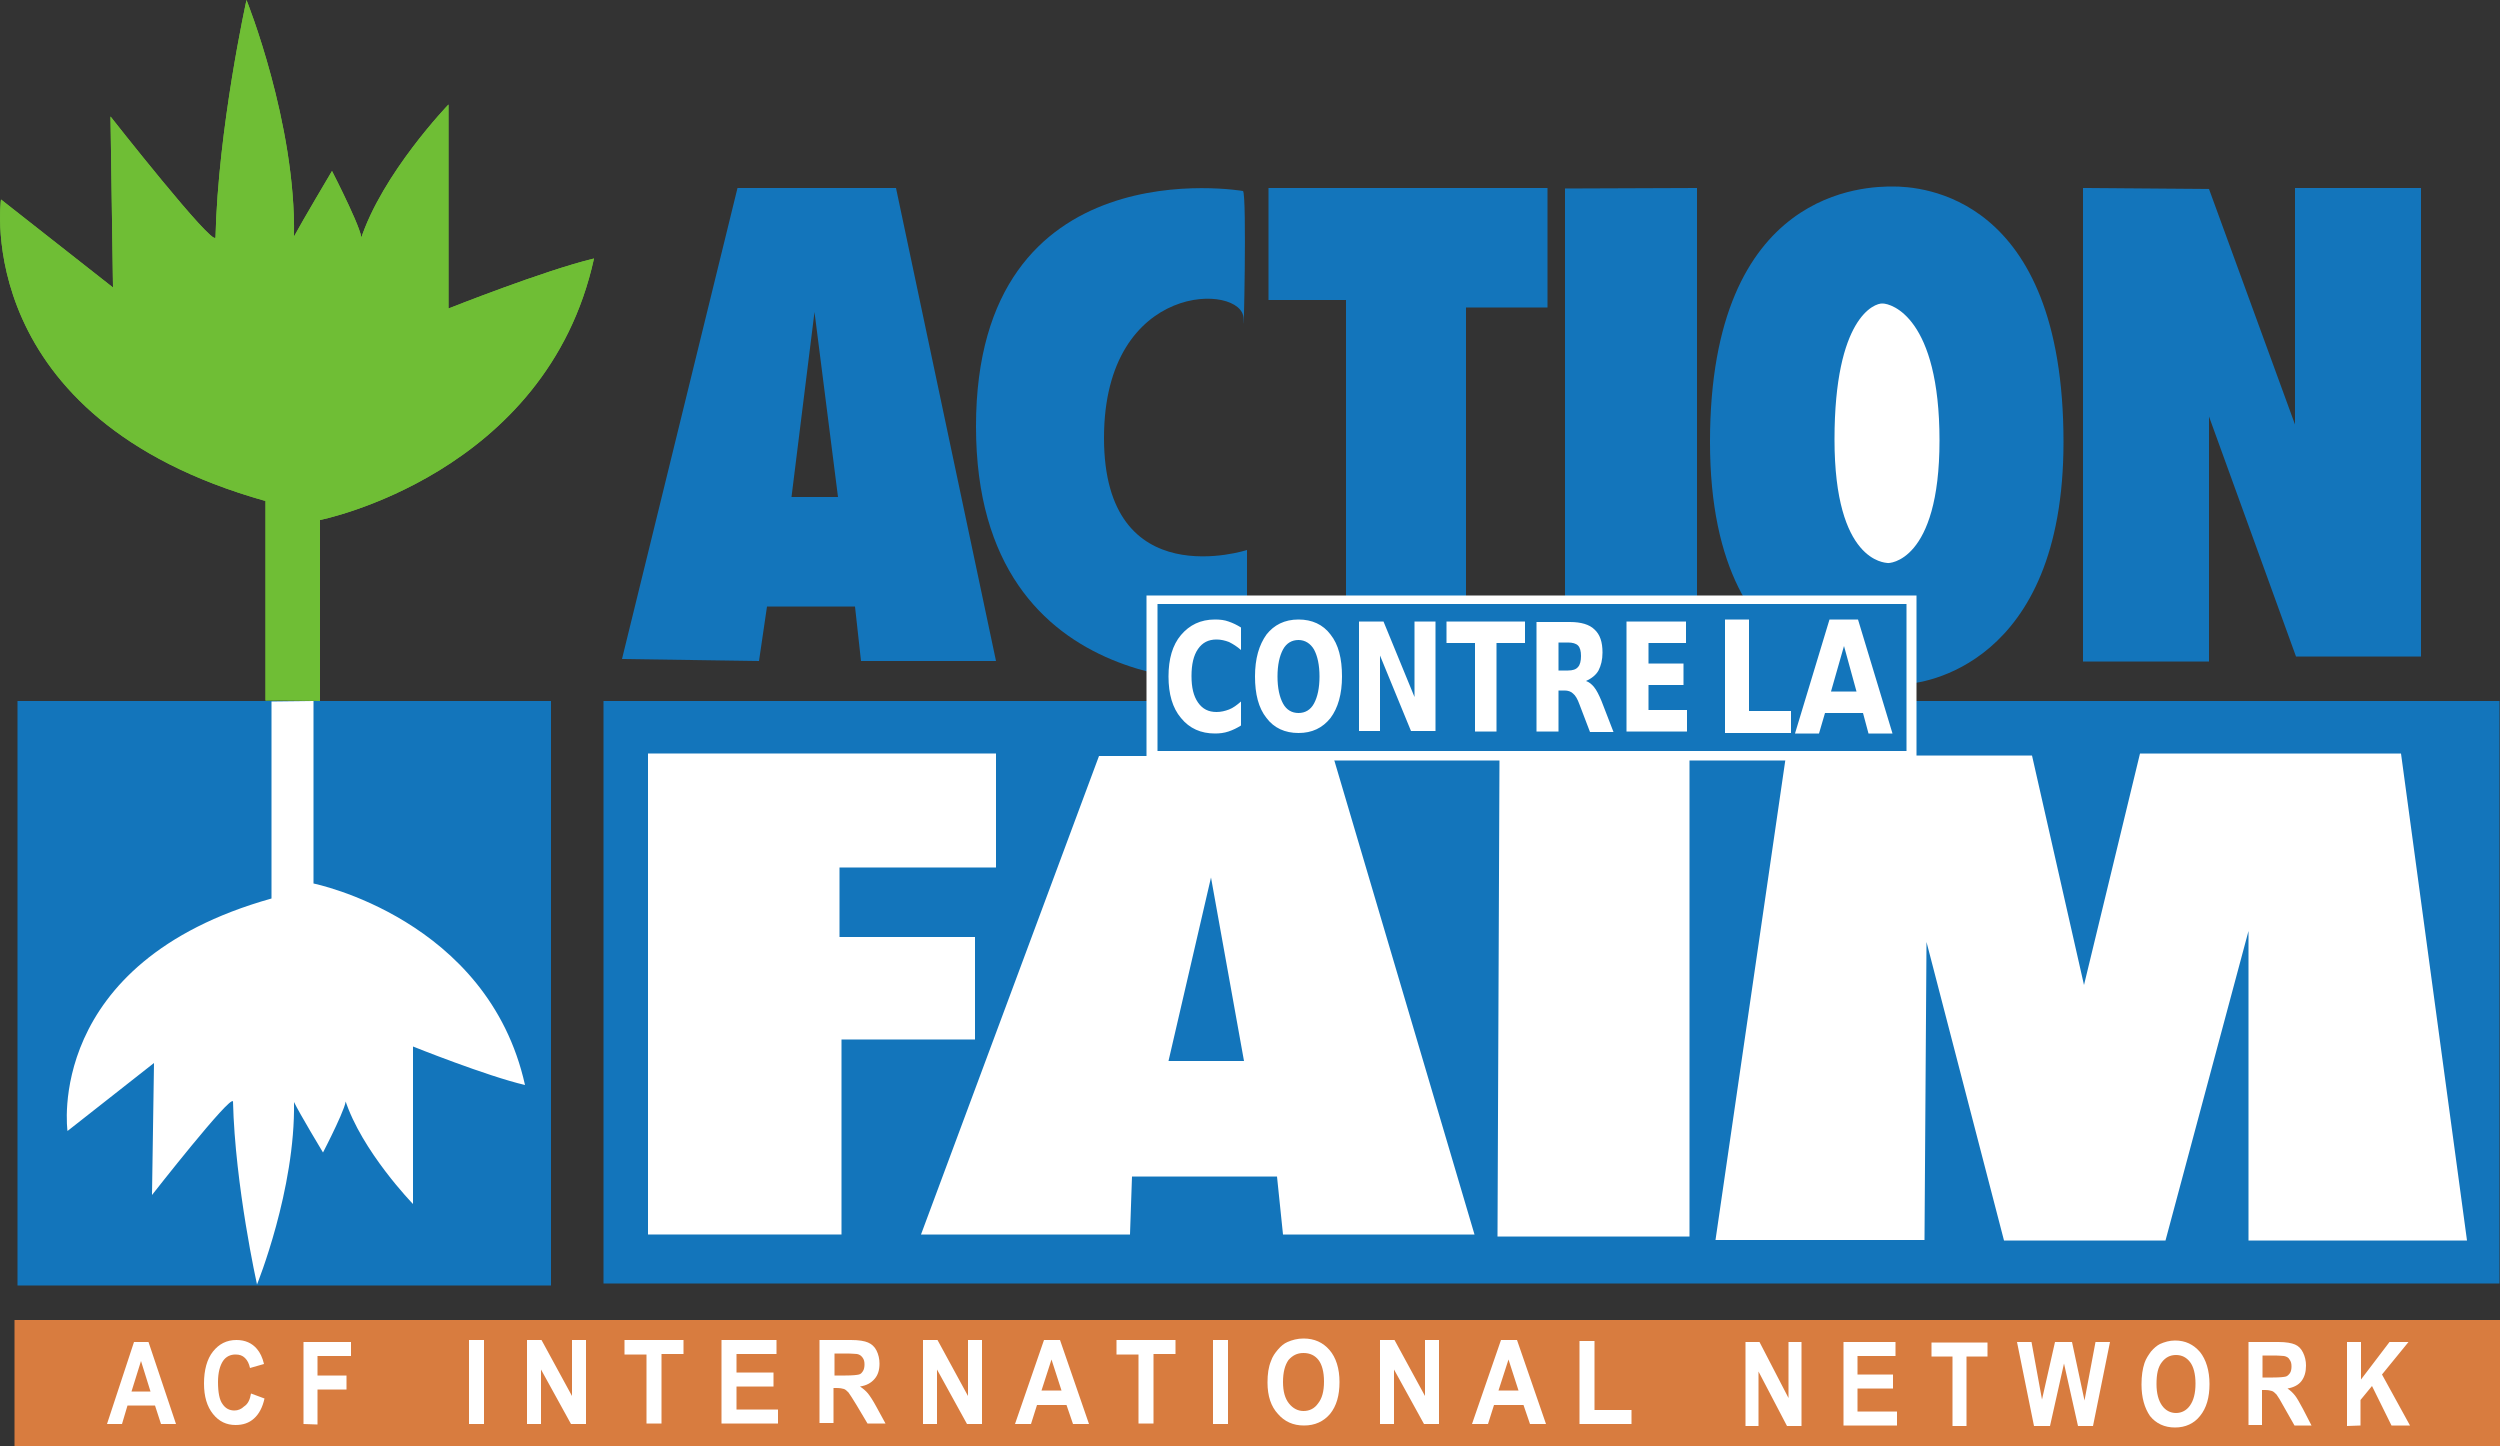 <?xml version="1.0" encoding="utf-8"?>
<!-- Generator: Adobe Illustrator 21.0.0, SVG Export Plug-In . SVG Version: 6.00 Build 0)  -->
<svg version="1.1" id="svg13668" xmlns:svg="http://www.w3.org/2000/svg"
	 xmlns="http://www.w3.org/2000/svg" xmlns:xlink="http://www.w3.org/1999/xlink" x="0px" y="0px" viewBox="0 0 500 289.3"
	 style="enable-background:new 0 0 500 289.3;" xml:space="preserve">
<rect x="0" y="0" width="500" height="289.3" fill="#333333" stroke="none"/>
<style type="text/css">
	.st0{fill:#286BB6;}
	.st1{fill:#1375BB;}
	.st2{fill:#70BC38;}
	.st3{fill:#6FBE35;}
	.st4{fill:#FFFFFF;}
	.st5{fill:#D87C3F;}
</style>
<polygon id="rect18587" class="st0" points="62.2,91.1 63.6,91.1 63.6,91.1 "/>
<path id="path18593" class="st1" d="M124.4,131.8l23.1-94.2h31.7l20,94.6h-27l-1.2-10.9h-17.6l-1.6,10.9L124.4,131.8z M162.9,62.4
	l-4.6,37h9.3L162.9,62.4z"/>
<path id="path2324" class="st1" d="M248.6,38.2c0,0-53.4-9.3-53.4,47.1s54.2,50.9,54.2,50.9V110c0,0-28.6,9.3-28.6-22.4
	s27.9-30.9,27.9-23.9S249.4,38.9,248.6,38.2z"/>
<path id="path2326" class="st1" d="M309.5,37.6v23.9h-16.3V134h-24V60h-15.5V37.6H309.5z"/>
<path id="path2328" class="st1" d="M339.4,37.6v94.9H313V37.7L339.4,37.6z"/>
<path id="path4284" class="st1" d="M378.6,37.3c5.3,0,34.1,1.4,34.1,51.1c0,45-28.6,48.4-31.8,48.4c-2.8,0-38.9,2.6-38.9-48.4
	S373.6,37.3,378.6,37.3z"/>
<path id="path4288" class="st1" d="M416.6,37.6v94.7h25.2v-49l17.4,48h25V37.6H459v47.3l-17.2-47.1L416.6,37.6z"/>
<rect id="rect14683" x="120.7" y="140.2" class="st1" width="379.2" height="116.5"/>
<path id="path13695" class="st2" d="M64,139.7V104c0,0,45.3-9,54.8-52.3c-10,2.4-29.1,10-29.1,10V20.9c0,0-13.3,13.8-17.6,27.1
	c1.4,0-5.7-13.8-5.7-13.8s-6,10.1-7.6,13.1C59.2,24.6,49.3,0,49.3,0s-5.7,25.7-6.2,47.5c-0.5,1.9-21-24.2-21-24.2l0.5,34.2L0.2,39.9
	c0,0-6.2,43.7,52.9,60.3c0,12.4,0,39.9,0,39.9L64,139.7z"/>
<rect id="rect14681" x="3.5" y="140.2" class="st1" width="106.7" height="116.9"/>
<path id="path14685" class="st3" d="M64,140.2V104c0,0,45.3-9,54.8-52.3c-10,2.4-29.1,10-29.1,10V20.9c0,0-13.3,13.8-17.6,27.1
	c1.4,0-5.7-13.8-5.7-13.8s-6,10.1-7.6,13.1C59.2,24.6,49.3,0,49.3,0s-5.7,25.7-6.2,47.5c-0.5,1.9-21-24.2-21-24.2l0.5,34.2L0.2,39.9
	c0,0-6.2,43.7,52.9,60.3c0,12.4,0,39.9,0,39.9L64,140.2z"/>
<path id="path14687" class="st4" d="M62.7,140.2v36.5c0,0,34.9,7,42.3,40.3c-7.7-1.8-22.4-7.7-22.4-7.7v31.5
	c0,0-10.3-10.6-13.6-20.9c1.1,0-4.4,10.6-4.4,10.6s-4.7-7.8-5.8-10.1c0.3,17.5-7.4,36.5-7.4,36.5s-4.4-19.8-4.8-36.6
	c-0.4-1.5-16.2,18.7-16.2,18.7l0.4-26.4l-17.3,13.6c0,0-4.8-33.7,40.8-46.5c0-9.5,0-39.4,0-39.4L62.7,140.2z"/>
<rect id="rect15664" x="229.3" y="119.1" class="st4" width="154" height="33"/>
<rect id="rect15666" x="231.5" y="120.8" class="st1" width="149.8" height="29.4"/>
<rect id="rect18585" x="2.9" y="264" class="st5" width="497.1" height="25.3"/>
<path id="text5269" class="st4" d="M248.2,145.1c-0.8,0.5-1.6,0.9-2.5,1.2s-1.8,0.4-2.7,0.4c-2.8,0-5.1-1-6.8-3.1
	c-1.7-2-2.5-4.8-2.5-8.3s0.8-6.3,2.5-8.3s3.9-3.1,6.8-3.1c1,0,1.9,0.1,2.7,0.4c0.9,0.3,1.7,0.7,2.5,1.2v4.5
	c-0.8-0.7-1.6-1.2-2.4-1.6c-0.8-0.3-1.6-0.5-2.5-0.5c-1.6,0-2.8,0.6-3.7,1.9c-0.9,1.3-1.3,3.1-1.3,5.4c0,2.3,0.4,4,1.3,5.3
	c0.9,1.3,2.1,1.9,3.7,1.9c0.9,0,1.7-0.2,2.5-0.5s1.6-0.9,2.4-1.6V145.1 M259.7,128c-1.3,0-2.4,0.6-3.1,1.9c-0.7,1.3-1.1,3.1-1.1,5.4
	c0,2.3,0.4,4.1,1.1,5.4c0.7,1.3,1.8,1.9,3.1,1.9c1.3,0,2.4-0.6,3.1-1.9s1.1-3.1,1.1-5.4c0-2.3-0.4-4.1-1.1-5.4
	C262.1,128.7,261,128,259.7,128 M259.7,123.9c2.7,0,4.9,1,6.4,3c1.6,2,2.3,4.8,2.3,8.4c0,3.5-0.8,6.3-2.3,8.3c-1.6,2-3.7,3-6.4,3
	c-2.7,0-4.9-1-6.4-3c-1.6-2-2.3-4.8-2.3-8.3c0-3.6,0.8-6.3,2.3-8.4C254.8,125,256.9,123.9,259.7,123.9 M271.8,124.3h4.9l6.2,15.1
	v-15.1h4.2v21.9h-4.9l-6.2-15.1v15.1h-4.2V124.3 M289.3,124.3H305v4.3h-5.7v17.7H295v-17.7h-5.7V124.3 M313.6,134.1
	c0.9,0,1.6-0.2,2-0.7c0.4-0.4,0.6-1.2,0.6-2.2s-0.2-1.7-0.6-2.1c-0.4-0.4-1.1-0.6-2-0.6h-1.9v5.6H313.6 M311.7,138v8.3h-4.4v-21.9
	h6.7c2.2,0,3.9,0.5,4.9,1.5c1.1,1,1.6,2.5,1.6,4.6c0,1.5-0.3,2.6-0.8,3.6c-0.5,0.9-1.4,1.6-2.5,2.1c0.6,0.2,1.1,0.6,1.6,1.2
	c0.5,0.6,1,1.6,1.5,2.8l2.4,6.2H318l-2.1-5.5c-0.4-1.1-0.8-1.8-1.3-2.2c-0.4-0.4-1-0.6-1.7-0.6h-1.2 M325.3,124.3h11.9v4.3h-7.5v4.1
	h7v4.3h-7v5h7.7v4.3h-12.1V124.3"/>
<path id="text5273" class="st4" d="M345,123.9h4.8v18.3h8.4v4.4H345V123.9 M372.6,142.6H365l-1.2,4.1H359l6.9-22.8h5.7l6.9,22.8
	h-4.8L372.6,142.6 M366.2,138.3h5.1l-2.5-9.1L366.2,138.3"/>
<path id="path6250" class="st4" d="M129.6,150.8v96.1h38.7v-39H195v-20.5h-27.1v-13.9h31.3v-22.8h-69.6V150.8z"/>
<path id="path6252" class="st4" d="M184.2,246.9l35.6-95.7h46.8l28.3,95.7h-38.3l-1.2-11.6h-29l-0.4,11.6H184.2z M242.2,175.5
	l-8.5,36.7h15.1L242.2,175.5z"/>
<path id="path6256" class="st4" d="M299.5,247.3h38.4v-96.5h-38L299.5,247.3z"/>
<path id="path6258" class="st4" d="M343.1,248l14.1-96.9h49.2l10.4,45.9l11.2-46.3h52.2l13.2,97.4h-43.7v-61.9l-16.6,61.9h-32.3
	l-15.5-59.7l-0.4,59.6H343.1z"/>
<path id="text7243" class="st4" d="M35.2,284.8h-3l-1.2-3.7h-5.5l-1.1,3.7h-3l5.4-16.4h2.9L35.2,284.8 M30.1,278.3l-1.9-6.1
	l-1.9,6.1H30.1 M50.2,278.7l2.7,1c-0.4,1.8-1.1,3.1-2.1,4s-2.2,1.3-3.7,1.3c-1.8,0-3.3-0.7-4.5-2.2s-1.8-3.5-1.8-6.1
	c0-2.7,0.6-4.9,1.8-6.4s2.7-2.3,4.7-2.3c1.7,0,3.1,0.6,4.1,1.8c0.6,0.7,1.1,1.7,1.4,3l-2.8,0.8c-0.2-0.9-0.5-1.5-1-2
	s-1.1-0.7-1.9-0.7c-1,0-1.9,0.4-2.5,1.3s-1,2.3-1,4.2c0,2.1,0.3,3.6,0.9,4.4c0.6,0.9,1.4,1.3,2.4,1.3c0.7,0,1.4-0.3,1.9-0.8
	C49.6,280.8,50,279.9,50.2,278.7 M60.7,284.8v-16.4h9.5v2.8h-6.7v3.9h5.8v2.8h-5.8v7L60.7,284.8"/>
<path id="text8216" class="st4" d="M93.8,284.8V268h3v16.8H93.8 M105.4,284.8V268h2.9l6.1,11.2V268h2.8v16.8h-3l-6-10.9v10.9H105.4
	 M129.3,284.8v-13.9h-4.4V268h11.8v2.8h-4.4v13.9h-3 M144.3,284.8V268h11v2.8h-8v3.7h7.4v2.8h-7.4v4.6h8.3v2.8h-11.3 M163.9,284.8
	V268h6.3c1.6,0,2.7,0.2,3.4,0.5s1.3,0.8,1.7,1.6c0.4,0.8,0.6,1.7,0.6,2.6c0,1.3-0.3,2.3-1,3.1c-0.7,0.8-1.6,1.3-2.9,1.5
	c0.6,0.4,1.2,0.9,1.6,1.4c0.4,0.5,1,1.4,1.7,2.7l1.8,3.3h-3.6l-2.2-3.7c-0.8-1.3-1.3-2.1-1.6-2.5c-0.3-0.3-0.6-0.6-0.9-0.7
	c-0.3-0.1-0.8-0.2-1.5-0.2h-0.6v7h-2.8 M166.9,275.1h2.2c1.4,0,2.3-0.1,2.7-0.2s0.6-0.4,0.8-0.7c0.2-0.3,0.3-0.8,0.3-1.3
	c0-0.6-0.1-1-0.4-1.4c-0.3-0.4-0.6-0.6-1.1-0.7c-0.2,0-1-0.1-2.2-0.1h-2.3V275.1 M184.6,284.8V268h2.9l6.1,11.2V268h2.8v16.8h-3
	l-6-10.9v10.9H184.6 M217.8,284.8h-3.2l-1.3-3.8h-5.9l-1.2,3.8H203l5.8-16.8h3.2L217.8,284.8 M212.3,278.1l-2-6.2l-2,6.2H212.3
	 M227.7,284.8v-13.9h-4.4V268h11.8v2.8h-4.4v13.9h-3 M242.6,284.8V268h3v16.8H242.6 M253.5,276.5c0-1.7,0.2-3.1,0.7-4.3
	c0.3-0.9,0.8-1.6,1.4-2.3c0.6-0.7,1.2-1.2,1.9-1.5c0.9-0.4,2-0.7,3.2-0.7c2.2,0,3.9,0.8,5.2,2.3c1.3,1.5,2,3.7,2,6.4
	c0,2.7-0.6,4.8-1.9,6.4c-1.3,1.5-3,2.3-5.2,2.3s-3.9-0.8-5.2-2.3C254.2,281.3,253.5,279.2,253.5,276.5 M256.6,276.4
	c0,1.9,0.4,3.3,1.2,4.3c0.8,1,1.8,1.5,2.9,1.5c1.2,0,2.2-0.5,2.9-1.5c0.8-1,1.2-2.4,1.2-4.4c0-1.9-0.4-3.4-1.1-4.3s-1.7-1.4-3-1.4
	s-2.2,0.5-3,1.4C257,273,256.6,274.4,256.6,276.4 M276,284.8V268h2.9l6.1,11.2V268h2.8v16.8h-3l-6-10.9v10.9H276 M309.2,284.8H306
	l-1.3-3.8h-5.9l-1.2,3.8h-3.2l5.8-16.8h3.2L309.2,284.8 M303.7,278.1l-2-6.2l-2,6.2H303.7 M315.9,284.8v-16.6h3V282h7.4v2.8
	L315.9,284.8"/>
<path id="text8220" class="st4" d="M349.1,285.2v-16.8h2.8l5.8,11.2v-11.2h2.6v16.8h-2.9l-5.7-10.9v10.9H349.1 M368.7,285.2v-16.8
	h10.4v2.8h-7.6v3.7h7.1v2.8h-7.1v4.6h7.9v2.8h-10.7 M390.5,285.2v-13.9h-4.2v-2.8h11.2v2.8h-4.2v13.9H390.5 M406.8,285.2l-3.4-16.8
	h2.9l2.1,11.5l2.6-11.5h3.4l2.5,11.7l2.2-11.7h2.9l-3.4,16.8h-3l-2.8-12.5l-2.8,12.5H406.8 M428.3,276.9c0-1.7,0.2-3.1,0.6-4.3
	c0.3-0.9,0.8-1.6,1.3-2.3c0.6-0.7,1.2-1.2,1.8-1.5c0.9-0.4,1.9-0.7,3-0.7c2.1,0,3.7,0.8,5,2.3c1.2,1.5,1.9,3.7,1.9,6.4
	c0,2.7-0.6,4.8-1.9,6.4c-1.2,1.5-2.9,2.3-5,2.3s-3.8-0.8-5-2.3C428.9,281.6,428.3,279.5,428.3,276.9 M431.3,276.8
	c0,1.9,0.4,3.3,1.1,4.3s1.7,1.5,2.8,1.5c1.1,0,2.1-0.5,2.8-1.5c0.7-1,1.1-2.4,1.1-4.4c0-1.9-0.4-3.4-1.1-4.3s-1.6-1.4-2.8-1.4
	c-1.2,0-2.1,0.5-2.8,1.4C431.6,273.4,431.3,274.8,431.3,276.8 M449.7,285.2v-16.8h6c1.5,0,2.6,0.2,3.3,0.5c0.7,0.3,1.2,0.8,1.6,1.6
	c0.4,0.8,0.6,1.7,0.6,2.6c0,1.3-0.3,2.3-0.9,3.1c-0.6,0.8-1.6,1.3-2.8,1.5c0.6,0.4,1.1,0.9,1.5,1.4s0.9,1.4,1.6,2.7l1.7,3.3h-3.4
	l-2.1-3.7c-0.7-1.3-1.2-2.1-1.5-2.5c-0.3-0.3-0.6-0.6-0.9-0.7s-0.8-0.2-1.4-0.2h-0.6v7h-2.7 M452.5,275.5h2.1c1.4,0,2.2-0.1,2.6-0.2
	c0.3-0.1,0.6-0.4,0.8-0.7s0.3-0.8,0.3-1.3c0-0.6-0.1-1-0.4-1.4c-0.2-0.4-0.6-0.6-1.1-0.7c-0.2,0-0.9-0.1-2.1-0.1h-2.2L452.5,275.5
	 M469.4,285.2v-16.8h2.8v7.5l5.7-7.5h3.8l-5.3,6.5l5.6,10.2h-3.7l-3.9-7.9l-2.3,2.8v5.1L469.4,285.2"/>
<path class="st4" d="M376.5,60.7c1.8,0,11.4,2.8,11.4,27.4c0,24.4-10.2,24.6-10.4,24.5c-0.5-0.1-10.6-0.2-10.6-24.7
	C366.9,63.5,374.9,60.6,376.5,60.7z"/>
</svg>
